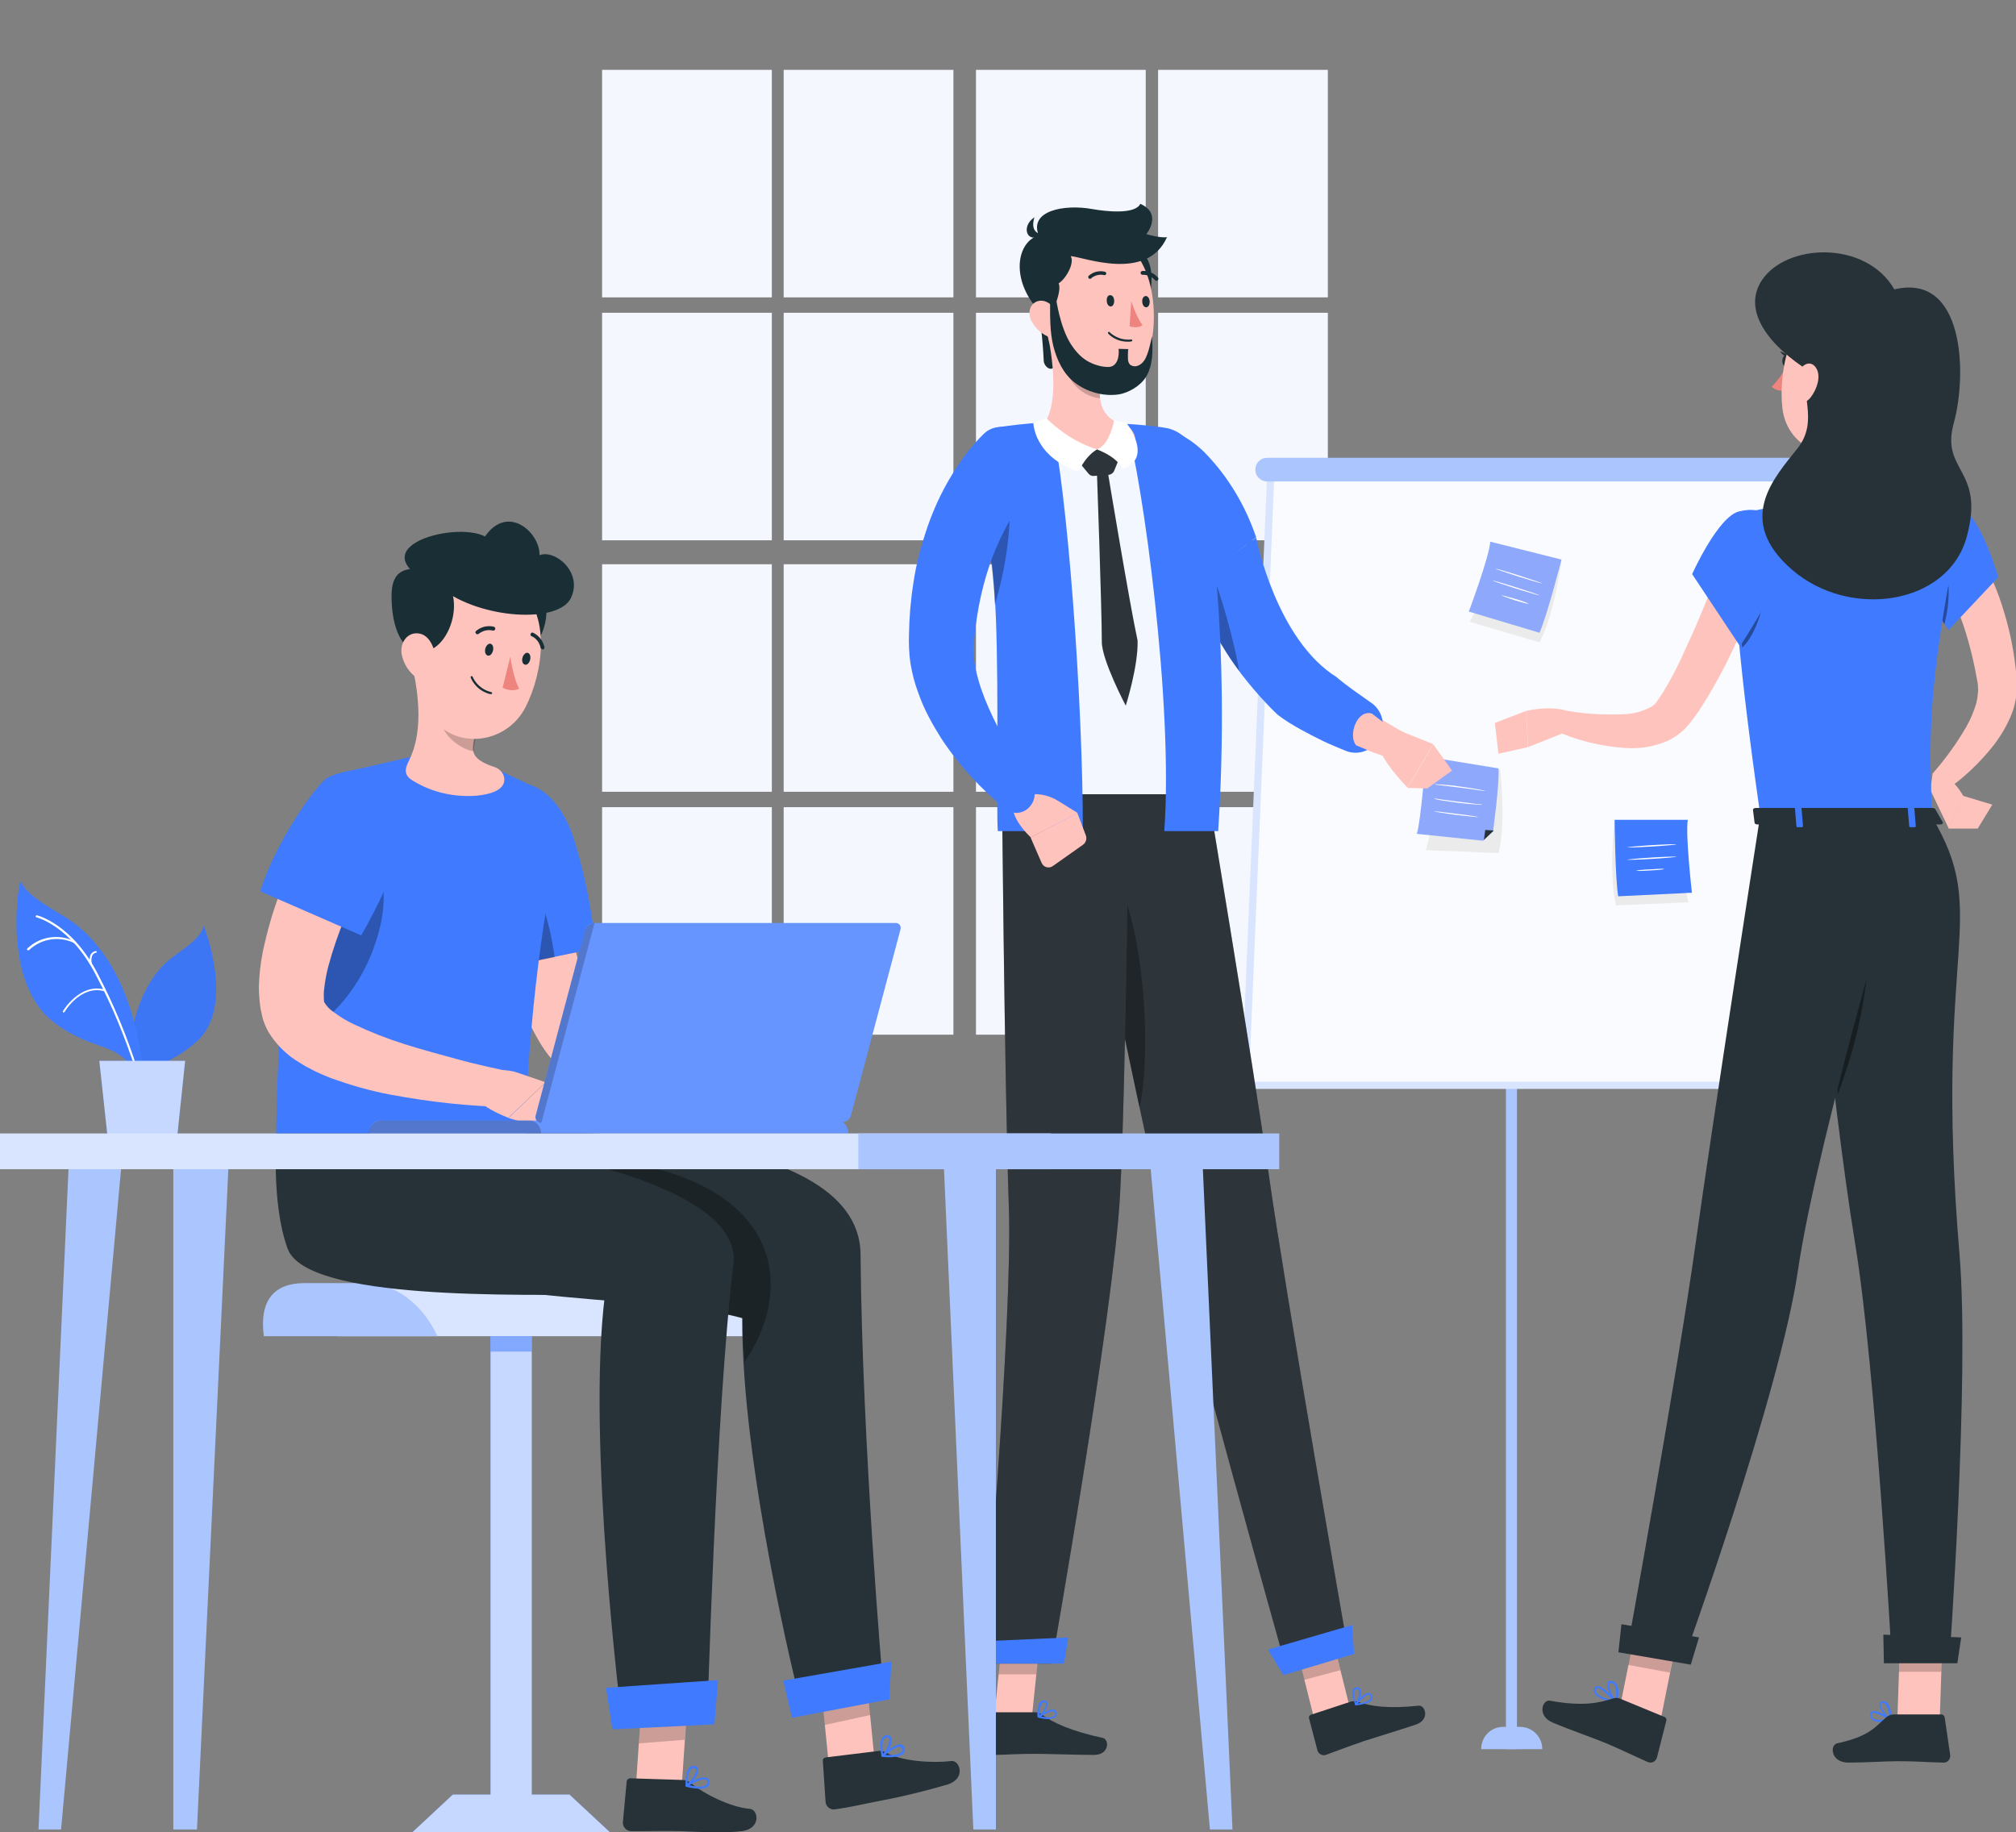 <svg width="835" height="759" viewBox="0 0 835 759" fill="none" xmlns="http://www.w3.org/2000/svg">
<rect x="0" y="0" width="835" height="759" fill="#808080" stroke="none"/>
<g clip-path="url(#clip0_933:11007)">
<path d="M319.688 28.935H249.383V123.176H319.688V28.935Z" fill="#F4F7FD"/>
<path d="M394.893 28.935H324.588V123.176H394.893V28.935Z" fill="#F4F7FD"/>
<path d="M319.688 129.557H249.383V223.799H319.688V129.557Z" fill="#F4F7FD"/>
<path d="M394.893 129.557H324.588V223.799H394.893V129.557Z" fill="#F4F7FD"/>
<path d="M474.541 28.935H404.236V123.176H474.541V28.935Z" fill="#F4F7FD"/>
<path d="M549.974 28.935H479.669V123.176H549.974V28.935Z" fill="#F4F7FD"/>
<path d="M474.541 129.557H404.236V223.799H474.541V129.557Z" fill="#F4F7FD"/>
<path d="M549.974 129.557H479.669V223.799H549.974V129.557Z" fill="#F4F7FD"/>
<path d="M474.541 233.722H404.236V327.964H474.541V233.722Z" fill="#F4F7FD"/>
<path d="M549.974 233.722H479.669V327.964H549.974V233.722Z" fill="#F4F7FD"/>
<path d="M474.541 334.345H404.236V428.586H474.541V334.345Z" fill="#F4F7FD"/>
<path d="M549.974 334.345H479.669V428.586H549.974V334.345Z" fill="#F4F7FD"/>
<path d="M319.688 233.722H249.383V327.964H319.688V233.722Z" fill="#F4F7FD"/>
<path d="M394.893 233.722H324.588V327.964H394.893V233.722Z" fill="#F4F7FD"/>
<path d="M319.688 334.345H249.383V428.586H319.688V334.345Z" fill="#F4F7FD"/>
<path d="M394.893 334.345H324.588V428.586H394.893V334.345Z" fill="#F4F7FD"/>
<path d="M628.301 196.004H623.743V724.529H628.301V196.004Z" fill="#ABC5FF"/>
<path d="M622.604 715.298H629.554C634.682 715.298 638.784 719.401 638.784 724.529H613.488C613.488 719.401 617.476 715.298 622.604 715.298Z" fill="#ABC5FF"/>
<path d="M738.829 196.574L728.232 449.555H515.722L526.319 196.574H738.829Z" fill="#F9FBFF" stroke="#D9E5FF" stroke-width="3"/>
<path d="M524.837 199.423H741.336C744.07 199.423 746.235 197.257 746.235 194.522C746.235 191.787 744.07 189.622 741.336 189.622H524.837C522.103 189.622 519.938 191.787 519.938 194.522C519.938 197.257 522.103 199.423 524.837 199.423Z" fill="#ABC5FF"/>
<path d="M621.35 318.619C621.35 318.619 623.857 341.069 620.666 353.376L590.584 352.122C590.584 352.122 597.079 330.015 593.091 320.101L621.35 318.619Z" fill="#EBEBEB"/>
<path d="M590.584 313.377C590.584 313.377 588.533 340.271 586.824 345.399L614.285 348.248L618.387 344.373C618.387 344.373 621.122 324.659 620.666 318.278L590.584 313.377Z" fill="#8EA8FC"/>
<path d="M615.197 327.622C615.197 327.736 614.058 327.508 612.121 327.28C610.069 326.938 607.563 326.596 604.714 326.255C601.865 325.913 599.359 325.571 597.308 325.343C595.37 325.115 594.231 325.001 594.231 324.887C594.231 324.773 595.37 324.887 597.308 325.001C599.245 325.115 601.865 325.343 604.714 325.799C607.563 326.141 610.183 326.596 612.121 326.938C614.058 327.28 615.197 327.622 615.197 327.622Z" fill="white"/>
<path d="M613.943 333.32C613.943 333.434 612.804 333.32 610.981 333.206C609.158 333.092 606.651 332.864 603.916 332.522C601.182 332.18 598.675 331.724 596.852 331.496C595.028 331.154 594.003 330.926 594.003 330.813C594.003 330.699 595.142 330.813 596.966 331.154C598.903 331.382 601.409 331.724 604.03 332.066C606.765 332.408 609.158 332.636 611.095 332.978C612.918 333.092 613.943 333.206 613.943 333.32Z" fill="white"/>
<path d="M612.234 338.448C612.234 338.562 608.132 338.106 603.005 337.536C597.877 336.852 593.889 336.169 593.889 336.055C593.889 335.941 597.991 336.396 603.119 337.08C608.246 337.65 612.348 338.334 612.234 338.448Z" fill="white"/>
<path d="M646.76 232.583C646.76 232.583 643.684 254.918 637.644 266.086L608.702 257.539C608.702 257.539 620.325 237.597 618.843 227.113L646.76 232.583Z" fill="#EBEBEB"/>
<path d="M646.76 231.785C646.76 231.785 640.721 255.26 637.645 262.097L608.36 253.323C608.36 253.323 616.792 230.874 617.248 224.378L646.76 231.785Z" fill="#8EA8FC"/>
<path d="M619.413 235.546C619.413 235.432 623.857 236.685 629.212 238.395C634.568 240.104 638.898 241.586 638.898 241.7C638.898 241.814 634.454 240.56 628.984 238.851C623.743 237.141 619.299 235.66 619.413 235.546Z" fill="white"/>
<path d="M618.159 240.446C618.159 240.332 622.603 241.586 627.959 243.295C633.314 245.004 637.758 246.486 637.644 246.6C637.644 246.714 633.2 245.46 627.731 243.751C622.375 242.041 618.045 240.56 618.159 240.446Z" fill="white"/>
<path d="M621.92 246.6C621.92 246.486 624.541 247.169 627.617 248.081C630.694 248.993 633.201 249.905 633.087 250.132C633.087 250.246 630.466 249.563 627.389 248.651C624.313 247.625 621.92 246.714 621.92 246.6Z" fill="white"/>
<path d="M668.638 340.271C668.638 340.271 666.245 362.72 669.321 375.027L699.403 373.774C699.403 373.774 692.908 351.667 696.896 341.866L668.638 340.271Z" fill="#EBEBEB"/>
<path d="M668.752 339.587C668.752 339.587 668.98 363.86 670.233 371.267L700.771 369.785C700.771 369.785 698.036 345.969 699.062 339.587H668.752Z" fill="#407BFF"/>
<path d="M694.503 349.729C694.503 349.843 689.946 350.299 684.248 350.641C678.551 350.983 673.993 351.097 673.993 350.983C673.993 350.869 678.551 350.413 684.248 350.071C689.832 349.729 694.39 349.615 694.503 349.729Z" fill="white"/>
<path d="M694.503 354.857C694.503 354.971 689.946 355.427 684.248 355.769C678.551 356.111 673.993 356.225 673.993 356.111C673.993 355.997 678.551 355.541 684.248 355.199C689.832 354.857 694.503 354.743 694.503 354.857Z" fill="white"/>
<path d="M689.262 359.985C689.262 360.099 686.641 360.441 683.451 360.555C680.26 360.783 677.64 360.783 677.64 360.669C677.64 360.555 680.26 360.213 683.451 360.099C686.641 359.871 689.262 359.757 689.262 359.985Z" fill="white"/>
<path d="M615.175 343.786L614.605 347.889L618.708 344.014L615.175 343.786Z" fill="#263238"/>
<path d="M804.212 238.605L804.782 239.517L805.466 240.657L806.719 243.164C807.517 244.873 808.428 246.582 809.112 248.406C810.593 251.938 812.075 255.585 813.328 259.345C815.835 266.866 817.658 274.615 819.025 282.364L819.253 283.846C819.253 284.074 819.253 284.188 819.253 284.415V284.871C819.367 285.555 819.367 286.125 819.253 286.809C819.139 288.29 818.911 289.771 818.57 291.253C817.544 294.671 816.177 297.976 814.354 301.167C810.366 308.004 805.694 314.5 800.452 320.425L806.263 327.149C813.67 322.021 820.165 315.753 825.748 308.688C828.711 304.813 831.218 300.597 833.041 296.153C834.066 293.646 834.75 291.025 835.092 288.404C835.32 286.922 835.32 285.441 835.32 284.074V282.934C835.32 282.592 835.32 282.25 835.32 281.908L835.206 280.199C834.408 271.311 832.813 262.536 830.192 253.989C828.939 249.659 827.457 245.443 825.634 241.226C824.723 239.175 823.697 237.01 822.672 234.959C822.102 233.933 821.646 232.908 820.963 231.882L820.051 230.287C819.709 229.717 819.481 229.261 818.912 228.463L804.212 238.605Z" fill="#FFC3BD"/>
<path d="M799.541 327.263L807.175 343.216L813.215 329.77C813.215 329.77 807.631 319.286 800.453 320.425L799.541 327.263Z" fill="#FFC3BD"/>
<path d="M819.14 343.218L825.179 333.303L813.101 329.656L807.062 343.218H819.14Z" fill="#FFC3BD"/>
<path d="M778.461 713.23C780.056 713.23 781.537 713.002 783.133 712.546C783.361 712.546 783.474 712.318 783.474 712.09C783.474 711.976 783.361 711.862 783.361 711.862C782.791 711.521 777.435 707.988 775.384 708.899C774.928 709.127 774.587 709.583 774.587 710.039C774.473 710.837 774.701 711.634 775.27 712.09C776.068 712.888 777.207 713.344 778.461 713.23ZM781.879 711.976C778.803 712.66 776.524 712.546 775.612 711.634C775.27 711.293 775.042 710.723 775.156 710.153C775.156 709.925 775.27 709.697 775.498 709.583C776.638 709.241 779.714 710.723 781.879 711.976Z" fill="#407BFF"/>
<path d="M783.019 712.547H783.247C783.36 712.433 783.474 712.319 783.474 712.205C783.474 711.977 783.474 706.962 781.537 705.253C781.082 704.797 780.398 704.569 779.828 704.683C779.144 704.683 778.575 705.139 778.461 705.823C778.119 707.76 781.196 711.521 783.019 712.547ZM779.942 705.481C780.284 705.481 780.626 705.595 780.854 705.823C781.993 707.418 782.563 709.356 782.449 711.293C780.74 709.925 778.803 707.076 779.031 705.937C779.031 705.709 779.144 705.481 779.714 705.481H779.942Z" fill="#407BFF"/>
<path d="M669.3 705.481C669.414 705.481 669.642 705.367 669.642 705.253C669.756 705.139 669.756 704.911 669.642 704.797C669.072 704.114 664.172 698.415 661.666 698.415H661.552C661.096 698.415 660.64 698.757 660.412 699.213C660.07 699.897 660.07 700.581 660.412 701.264C661.552 703.544 666.451 704.797 669.3 705.481ZM661.666 699.213C663.033 699.213 665.996 702.062 668.161 704.342C664.286 703.43 661.78 702.29 661.096 700.923C660.868 700.467 660.868 700.011 661.096 699.555C661.21 699.327 661.324 699.213 661.666 699.213Z" fill="#407BFF"/>
<path d="M669.3 705.482C669.414 705.482 669.528 705.368 669.642 705.254C669.642 705.026 671.123 700.581 669.756 697.96C669.414 697.162 668.73 696.706 667.933 696.364C666.793 696.022 666.223 696.364 665.996 696.82C664.97 698.53 667.363 703.544 668.844 705.14C668.958 705.367 669.186 705.482 669.3 705.482ZM667.135 697.162C667.249 697.162 667.477 697.162 667.591 697.162C668.161 697.276 668.73 697.732 668.958 698.302C669.528 700.239 669.528 702.29 668.958 704.114C667.477 702.063 665.995 698.302 666.679 697.276C666.907 697.276 666.907 697.162 667.135 697.162Z" fill="#407BFF"/>
<path d="M781.765 167.269C779.714 177.753 775.156 200.316 782.449 207.268C782.449 207.268 779.6 217.751 760.229 217.751C738.921 217.751 750.088 207.268 750.088 207.268C761.711 204.533 761.369 195.872 759.432 187.781L781.765 167.269Z" fill="#FFC3BD"/>
<path d="M746.214 142.769C746.328 142.769 746.442 142.769 746.556 142.769C747.011 142.541 747.125 142.085 746.898 141.63C745.758 139.236 743.479 137.527 740.858 137.071C740.403 137.071 739.947 137.413 739.947 137.755C739.947 138.211 740.175 138.667 740.63 138.667C742.682 139.008 744.505 140.49 745.416 142.427C745.644 142.541 745.986 142.769 746.214 142.769Z" fill="#263238"/>
<path d="M739.946 151.885C738.237 154.962 736.186 157.811 733.793 160.205C735.161 161.458 736.87 162.028 738.693 161.8L739.946 151.885Z" fill="#ED847E"/>
<path d="M741.542 149.492C741.428 150.86 740.517 151.886 739.605 151.886C738.693 151.772 738.124 150.518 738.238 149.151C738.352 147.783 739.263 146.757 740.175 146.757C741.086 146.871 741.656 148.125 741.542 149.492Z" fill="#263238"/>
<path d="M740.517 146.871L737.326 145.504C737.326 145.504 738.694 148.353 740.517 146.871Z" fill="#263238"/>
<path d="M687.873 712.09L670.781 708.102L678.757 668.331L695.849 672.32L687.873 712.09Z" fill="#FFC3BD"/>
<path d="M803.415 712.204H785.867L787.234 671.636H804.782L803.415 712.204Z" fill="#FFC3BD"/>
<path d="M784.386 710.153H804.098C804.782 710.153 805.352 710.723 805.466 711.407L807.745 727.018C807.859 728.614 806.833 729.981 805.238 730.095C805.124 730.095 805.01 730.095 804.896 730.095C798.059 729.981 794.755 729.525 786.095 729.525C780.739 729.525 772.991 730.095 765.584 730.095C758.178 730.095 757.836 722.802 760.913 722.118C774.7 719.156 776.865 715.053 781.423 711.179C782.335 710.495 783.36 710.153 784.386 710.153Z" fill="#263238"/>
<path d="M671.123 703.657L689.354 711.179C690.038 711.406 690.38 712.09 690.152 712.774L686.278 728.044C685.822 729.525 684.341 730.437 682.859 729.981C682.745 729.981 682.631 729.867 682.518 729.867C676.25 727.132 673.288 725.537 665.312 722.118C660.412 720.067 649.929 716.42 643.206 713.572C636.369 710.723 638.876 703.885 641.953 704.455C655.74 706.962 662.349 705.367 668.046 703.544C669.072 703.202 670.097 703.202 671.123 703.657Z" fill="#263238"/>
<path opacity="0.2" d="M678.757 668.331L674.427 689.641L691.633 692.832L695.735 672.32L678.757 668.331Z" fill="black"/>
<path opacity="0.2" d="M804.782 671.636H787.234L786.551 692.49H804.099L804.782 671.636Z" fill="black"/>
<path d="M812.645 211.256C819.937 212.851 827.686 239.061 827.686 239.061L807.061 260.941C807.061 260.941 789.969 236.326 793.502 227.324C797.148 217.866 803.985 209.433 812.645 211.256Z" fill="#407BFF"/>
<path opacity="0.4" d="M801.022 227.893C797.376 224.475 794.755 225.5 793.16 228.235C791.451 235.984 801.364 252.28 805.352 258.547C807.289 251.14 809.454 235.642 801.022 227.893Z" fill="black"/>
<path d="M720.234 212.852C720.234 212.852 711.802 216.27 728.666 334.67H800.11C798.857 301.281 798.857 280.769 812.758 212.282C802.731 209.889 792.59 208.407 782.335 207.724C771.51 206.812 760.685 206.812 749.86 207.724C736.073 209.205 720.234 212.852 720.234 212.852Z" fill="#407BFF"/>
<path opacity="0.4" d="M719.778 251.254C720.234 256.268 720.804 261.852 721.601 268.234C727.413 262.992 732.198 248.064 730.489 239.289C726.273 242.708 722.741 246.696 719.778 251.254Z" fill="black"/>
<path d="M712.6 234.161C709.295 242.822 705.649 251.71 702.003 260.257C700.066 264.473 698.129 268.804 696.191 273.02C694.254 277.236 692.089 281.225 689.81 285.099C689.241 286.011 688.671 287.036 688.101 287.834L687.19 289.202L686.734 289.885L686.506 290.227L686.392 290.455C685.708 291.481 684.683 292.392 683.543 292.962C680.239 294.671 676.593 295.697 672.946 295.811C663.945 296.267 654.943 295.697 646.169 293.874L643.32 302.306C652.778 306.637 662.805 309.144 673.174 309.828C679.099 310.283 685.025 309.258 690.494 306.979C693.685 305.497 696.647 303.332 698.926 300.711L699.382 300.141L699.724 299.799L700.293 299.002L701.547 297.406C702.345 296.381 703.028 295.241 703.826 294.216C709.295 285.783 714.081 277.008 718.297 267.892C722.513 258.889 726.159 250.001 729.464 240.657L712.6 234.161Z" fill="#FFC3BD"/>
<path d="M720.348 211.826C711.574 213.877 700.863 237.808 700.863 237.808L720.69 267.664C720.69 267.664 743.024 234.047 740.175 224.817C737.326 215.131 730.945 209.205 720.348 211.826Z" fill="#407BFF"/>
<path d="M648.334 303.332L632.837 309.486L632.153 294.443C632.153 294.443 644.915 291.481 651.068 295.583L648.334 303.332Z" fill="#FFC3BD"/>
<path d="M620.645 312.221L619.164 299.458L632.153 294.444L632.837 309.486L620.645 312.221Z" fill="#FFC3BD"/>
<path d="M789.285 150.518C786.095 167.611 785.069 174.904 775.27 182.653C760.571 194.277 740.175 186.642 738.238 168.979C736.414 153.025 741.998 127.727 759.659 122.941C772.307 119.522 785.411 126.929 788.83 139.464C789.855 143.225 790.083 146.871 789.285 150.518Z" fill="#FFC3BD"/>
<path d="M749.518 153.823C744.505 162.369 753.848 173.879 744.504 185.73C735.161 197.581 718.297 215.244 742.226 235.984C766.04 256.61 806.833 250.685 814.582 222.424C822.33 194.163 803.643 195.53 809.226 175.246C814.81 154.962 813.67 112.913 784.614 119.864C772.877 99.466 740.061 100.719 729.805 115.989C721.146 128.98 733.338 143.681 749.518 153.823Z" fill="#263238"/>
<path d="M745.188 153.823C743.821 156.785 743.251 160.204 743.821 163.395C744.505 167.611 747.695 167.611 750.088 164.42C752.481 161.23 754.304 156.102 752.367 152.683C750.43 149.264 746.897 150.29 745.188 153.823Z" fill="#FFC3BD"/>
<path d="M747.809 338.088C747.809 338.088 757.95 451.588 768.433 515.517C776.865 567.139 783.588 687.931 783.588 687.931H807.403C807.403 687.931 815.835 570.785 811.619 519.733C800.68 390.394 825.065 379.91 799.997 338.088H747.809Z" fill="#263238"/>
<path opacity="0.4" d="M771.624 358.259C765.357 367.261 756.925 377.631 754.19 388.799C756.241 409.083 758.634 431.532 761.255 453.183C767.977 435.064 779.372 399.169 771.624 358.259Z" fill="black"/>
<path d="M729.008 338.088C729.008 338.088 709.181 465.604 702.23 515.631C694.938 567.822 673.744 684.513 673.744 684.513L697.217 687.931C697.217 687.931 737.326 577.053 744.732 525.887C752.936 470.163 792.248 338.088 792.248 338.088H729.008Z" fill="#263238"/>
<path d="M670.326 684.399L700.294 689.527L703.712 678.245L671.579 672.775L670.326 684.399Z" fill="#263238"/>
<path d="M780.284 688.958H810.707L812.303 678.245L780.056 677.106L780.284 688.958Z" fill="#263238"/>
<path d="M801.478 335.012L804.668 340.596C804.896 341.052 804.327 341.508 803.529 341.508H727.982C727.299 341.508 726.843 341.28 726.729 340.824L726.045 335.354C726.045 335.012 726.615 334.67 727.299 334.67H800.224C800.794 334.67 801.136 334.784 801.478 335.012Z" fill="#263238"/>
<path d="M791.336 342.647H792.932C793.274 342.647 793.501 342.419 793.501 342.192L792.818 333.986C792.818 333.758 792.476 333.53 792.248 333.53H790.653C790.311 333.53 790.083 333.758 790.083 333.986L790.767 342.192C790.767 342.533 790.995 342.647 791.336 342.647Z" fill="#407BFF"/>
<path d="M744.619 342.647H746.214C746.556 342.647 746.784 342.419 746.784 342.192L746.1 333.986C746.1 333.758 745.758 333.53 745.53 333.53H743.935C743.593 333.53 743.365 333.758 743.365 333.986L744.049 342.192C744.049 342.533 744.277 342.647 744.619 342.647Z" fill="#407BFF"/>
<path d="M476.752 186.317C481.082 199.422 485.754 212.299 490.768 225.176C493.275 231.557 495.782 238.053 498.516 244.434C501.251 250.816 503.986 257.197 507.062 263.579L508.202 265.972L508.771 267.226L509.569 268.707C510.025 269.733 510.595 270.644 511.164 271.556C511.734 272.467 512.304 273.379 512.873 274.177C515.266 277.481 517.887 280.558 520.85 283.293C526.205 288.421 532.244 292.979 538.625 296.968C550.818 304.489 563.808 310.415 577.481 314.631L581.925 303.691C576.342 300.5 570.416 297.082 564.947 293.435C559.478 289.789 554.008 286.142 548.995 282.04C544.095 278.279 539.537 273.949 535.435 269.277C533.612 267.112 531.903 264.832 530.421 262.439C530.079 261.87 529.738 261.3 529.51 260.73C529.168 260.16 528.94 259.59 528.712 259.021L528.37 258.223L527.914 257.083L527.003 254.804C522.103 242.497 517.545 229.734 512.987 216.971L501.707 195.661L476.752 186.317Z" fill="#FFC3BD"/>
<path d="M576 301.184L593.661 308.249L582.95 326.254C582.95 326.254 573.835 316.796 572.125 311.668L576 301.184Z" fill="#FFC3BD"/>
<path d="M601.41 319.189L591.154 326.596L582.95 326.368L593.661 308.363L601.41 319.189Z" fill="#FFC3BD"/>
<path d="M538.626 302.096C541.702 303.805 544.779 305.401 547.855 306.882C550.932 308.363 554.008 309.617 557.313 310.984C560.389 312.238 563.58 312.01 566.315 310.643L561.643 308.705C558.224 304.375 562.212 293.663 568.252 295.6C569.505 296.626 571.1 297.766 572.696 299.019C572.354 295.942 570.645 292.979 568.024 291.156L567.682 290.928C565.289 289.219 562.668 287.396 560.275 285.686C558.11 284.091 555.945 282.495 553.894 280.786L529.168 296.056C532.472 298.563 535.549 300.387 538.626 302.096Z" fill="#407BFF"/>
<path d="M520.28 222.669C520.28 222.669 528.484 265.06 553.894 280.672V291.84L538.511 296.74L529.054 295.942C529.054 295.942 499.086 267.909 498.402 244.32C497.718 220.732 503.644 234.976 503.644 234.976" fill="#407BFF"/>
<path d="M498.972 187.457C483.817 172.414 464.446 173.668 464.674 189.394C466.839 212.299 478.803 226.543 490.312 245.688L520.28 222.555C515.836 209.45 508.657 197.371 498.972 187.457Z" fill="#407BFF"/>
<path opacity="0.3" d="M495.554 224.378C491.793 219.022 487.236 214.92 482.108 212.071C485.071 233.495 491.793 249.221 505.581 266.656C506.492 267.795 509.455 272.581 509.569 272.695L512.76 277.254C512.76 277.368 513.215 277.937 513.215 277.823C511.848 268.365 503.416 234.634 495.554 224.378Z" fill="black"/>
<path opacity="0.3" d="M481.31 210.589C477.208 206.829 472.308 203.866 467.067 202.157C471.625 218.111 481.196 230.304 490.426 245.574L500.681 237.711C498.288 230.19 489.628 217.769 481.31 210.589Z" fill="black"/>
<path d="M544.55 712.905L559.477 708.916L550.59 673.476L535.663 677.465L544.55 712.905Z" fill="#FFC3BD"/>
<path d="M559.591 704.814L542.955 710.284C542.385 710.512 542.044 711.082 542.158 711.651L545.69 725.098C546.032 726.466 547.741 727.377 549.108 726.922C554.806 724.87 557.54 723.731 564.833 721.224C569.391 719.742 580.216 716.438 586.369 714.386C592.408 712.335 590.357 706.296 587.622 706.523C574.974 707.891 567.682 706.751 562.326 704.928C561.529 704.586 560.503 704.586 559.591 704.814Z" fill="#263238"/>
<path opacity="0.2" d="M535.663 677.579L550.59 673.59L555.147 691.823L540.22 695.812L535.663 677.579Z" fill="black"/>
<path d="M498.174 315.428C498.174 315.428 519.255 442.261 525.522 486.589C532.358 535.021 557.882 680.883 557.882 680.883L532.586 690.456C532.586 690.456 492.363 547.1 481.196 500.036C469.118 448.87 442.455 315.542 442.455 315.542L498.174 315.428Z" fill="#2E353A"/>
<path opacity="0.3" d="M498.174 315.428C498.174 315.428 519.255 442.261 525.522 486.589C532.358 535.021 557.882 680.883 557.882 680.883L532.586 690.456C532.586 690.456 492.363 547.1 481.196 500.036C469.118 448.87 442.455 315.542 442.455 315.542L498.174 315.428Z" fill="#2E353A"/>
<path opacity="0.3" d="M464.332 367.506C475.157 394.4 476.297 440.096 471.967 458.785C465.358 428.017 457.837 391.209 451.912 362.606C454.077 355.313 457.837 351.097 464.332 367.506Z" fill="black"/>
<path d="M531.561 693.874L560.845 685.1L560.047 673.135L525.18 683.276L531.561 693.874Z" fill="#407BFF"/>
<path d="M568.251 704.017C568.593 703.447 568.479 702.763 568.023 701.965C567.795 701.509 567.34 701.282 566.884 701.282C564.833 701.168 561.642 705.384 561.187 705.84C561.073 705.954 561.073 706.068 561.187 706.182C561.3 706.296 561.414 706.41 561.528 706.41C562.668 706.296 564.263 706.068 565.63 705.612C566.884 705.27 567.795 704.814 568.251 704.017ZM566.884 701.965C567.112 701.965 567.34 702.079 567.454 702.307C567.795 702.763 567.795 703.219 567.567 703.675C567.112 704.587 565.175 705.27 562.326 705.612C563.693 704.017 565.744 701.965 566.884 701.965Z" fill="#407BFF"/>
<path d="M561.87 706.296C563.01 704.928 564.263 701.168 563.352 699.572C563.01 699.002 562.44 698.774 561.757 698.888C561.187 699.002 560.731 699.344 560.503 699.8C559.478 701.737 561.187 705.84 561.301 706.068C561.301 706.182 561.415 706.296 561.529 706.296C561.643 706.296 561.643 706.296 561.643 706.296C561.756 706.41 561.757 706.41 561.87 706.296ZM561.87 699.686C562.44 699.572 562.554 699.8 562.668 700.028C563.238 701.054 562.554 703.903 561.643 705.384C561.187 704.017 560.503 701.51 561.073 700.37C561.187 700.142 561.415 699.914 561.87 699.686C561.757 699.8 561.87 699.686 561.87 699.686Z" fill="#407BFF"/>
<path d="M411.803 711.082H427.413L431.174 674.958H415.563L411.803 711.082Z" fill="#FFC3BD"/>
<path d="M428.781 709.258H411.233C410.55 709.258 410.094 709.714 410.094 710.284L409.296 724.187C409.182 725.668 410.55 726.922 412.031 726.922C418.184 726.808 421.033 726.466 428.781 726.466C433.567 726.466 446.557 726.922 453.166 726.922C459.547 726.922 459.547 720.426 456.698 719.856C444.278 717.235 435.96 713.589 431.516 710.17C430.718 709.6 429.693 709.258 428.781 709.258Z" fill="#263238"/>
<path opacity="0.2" d="M415.563 674.958H431.174L429.237 693.533H413.626L415.563 674.958Z" fill="black"/>
<path d="M467.75 315.428C467.75 315.428 466.383 450.807 463.876 495.478C461.142 544.365 435.617 689.088 435.617 689.088H407.131C407.131 689.088 419.551 548.239 417.842 499.808C416.019 447.275 414.879 315.314 414.879 315.314H467.75V315.428Z" fill="#2E353A"/>
<path opacity="0.3" d="M467.75 315.428C467.75 315.428 466.383 450.807 463.876 495.478C461.142 544.365 435.617 689.088 435.617 689.088H407.131C407.131 689.088 419.551 548.239 417.842 499.808C416.019 447.275 414.879 315.314 414.879 315.314H467.75V315.428Z" fill="#2E353A"/>
<path d="M405.878 689.089H440.745L442.455 678.263L404.396 679.972L405.878 689.089Z" fill="#407BFF"/>
<path d="M437.213 711.196C437.669 710.74 437.897 710.056 437.669 709.259C437.555 708.803 437.213 708.347 436.871 708.233C434.934 707.435 430.604 710.512 430.034 710.854C429.92 710.968 429.92 711.082 429.92 711.196C429.92 711.31 430.034 711.424 430.148 711.538C431.288 711.766 432.883 712.108 434.25 712.108C435.504 711.994 436.643 711.766 437.213 711.196ZM436.529 708.917C436.757 709.031 436.871 709.144 436.985 709.486C437.099 710.056 436.985 710.512 436.757 710.74C436.074 711.424 434.022 711.538 431.174 710.968C432.997 709.828 435.504 708.461 436.529 708.917Z" fill="#407BFF"/>
<path d="M430.376 711.424C431.971 710.512 434.25 707.207 433.908 705.498C433.795 704.928 433.339 704.472 432.541 704.358C431.971 704.244 431.402 704.472 430.946 704.928C429.351 706.41 429.692 710.968 429.692 711.082C429.692 711.196 429.806 711.31 429.92 711.424H430.034C430.262 711.424 430.376 711.424 430.376 711.424ZM432.541 705.156C433.111 705.27 433.225 705.498 433.225 705.726C433.453 706.866 431.971 709.259 430.604 710.399C430.604 708.917 430.718 706.41 431.629 705.498C431.857 705.27 432.085 705.156 432.541 705.156C432.427 705.156 432.427 705.156 432.541 705.156Z" fill="#407BFF"/>
<path d="M491.565 188.824C489.97 183.582 485.412 179.48 480.057 178.454C475.841 177.656 473.79 176.973 468.434 176.403C459.091 175.605 443.594 175.947 432.997 176.403C426.844 176.745 420.463 177.428 415.449 178.226H415.221C409.638 179.024 405.878 184.266 406.903 189.736C409.524 204.094 413.626 229.392 414.537 252.867C415.791 283.749 414.082 321.582 414.651 328.989H497.946C503.188 253.779 496.693 205.917 491.565 188.824Z" fill="#F3F7FF"/>
<path d="M435.39 174.922C441.999 201.587 448.607 291.498 448.494 344.259H413.284C412.6 336.396 413.74 288.421 412.486 255.83C411.461 230.988 407.131 204.322 404.396 189.166C403.371 183.354 407.359 177.884 413.17 176.973H413.398C418.64 176.175 425.362 175.377 431.857 175.036C432.997 174.922 434.136 174.922 435.39 174.922Z" fill="#407BFF"/>
<path d="M495.895 189.166C493.73 183.012 488.945 178.454 483.247 177.315C478.917 176.517 468.662 175.605 466.497 175.605C473.22 198.738 486.096 291.726 482.222 344.259H504.555C509.683 265.288 500.795 203.638 495.895 189.166Z" fill="#407BFF"/>
<path d="M438.239 331.724L446.329 336.738L426.958 346.88C426.958 346.88 415.335 336.282 421.147 330.243L424.109 329.445C429.009 328.306 434.023 329.103 438.239 331.724Z" fill="#FFC3BD"/>
<path d="M448.494 349.957L436.073 358.732C434.478 359.871 432.199 359.301 431.402 357.364L426.844 346.88L446.215 336.738L449.633 345.741C450.317 347.222 449.861 349.045 448.494 349.957Z" fill="#FFC3BD"/>
<path opacity="0.3" d="M412.031 250.588C411.233 229.506 406.675 208.994 402.687 188.254C402.004 184.949 407.587 181.645 410.664 183.012C413.626 184.266 416.133 187.115 417.045 192.357C418.754 202.043 420.121 223.808 412.031 250.588Z" fill="black"/>
<path d="M431.174 135.835C431.744 140.507 432.085 145.065 432.313 149.623C432.427 151.219 434.25 153.384 435.96 152.586C437.669 151.675 439.15 145.521 438.58 143.128C438.011 140.735 439.834 135.607 436.529 134.239C433.111 132.644 431.174 135.835 431.174 135.835Z" fill="#1A2E35"/>
<path d="M433.339 135.835L443.138 143.926L456.47 154.979C456.128 156.803 455.786 158.626 455.672 160.335C454.989 167.628 456.812 174.124 467.523 176.745C467.523 176.745 478.006 186.545 457.04 186.887C436.074 187.229 431.174 176.973 431.174 176.973C439.15 169.11 436.074 147.572 433.339 135.835Z" fill="#FFC3BD"/>
<path opacity="0.2" d="M455.786 158.968C455.33 161.019 455.558 163.526 455.558 165.007C447.012 163.982 441.429 156.347 441.543 151.219C441.543 149.282 441.771 147.458 442.112 146.205L455.786 158.968Z" fill="black"/>
<path d="M474.246 105.979C479.943 112.246 475.841 132.986 469.802 130.251C463.876 127.402 464.788 95.495 474.246 105.979Z" fill="#1A2E35"/>
<path d="M431.971 119.312C433.111 135.38 432.997 144.724 441.087 153.157C453.393 165.806 472.992 158.969 476.638 143.129C479.943 128.884 477.55 105.068 461.825 98.344C446.329 91.621 430.832 103.245 431.971 119.312Z" fill="#FFC3BD"/>
<path d="M433.567 131.96C436.529 129.225 439.834 120.109 438.466 117.374C441.429 115.551 445.189 109.055 443.48 106.092C448.836 106.434 475.043 116.918 483.361 98.23C480.399 98.685 474.815 96.976 474.815 96.976C474.815 96.976 481.652 88.543 472.309 84.441C470.144 88.885 458.293 87.632 452.482 86.606C440.517 84.441 426.046 87.404 430.262 97.546C420.691 100.053 417.614 117.944 433.567 131.96Z" fill="#1A2E35"/>
<path d="M432.313 97.091C432.313 97.091 426.16 97.433 428.439 90.025C422.856 93.558 424.907 101.649 432.313 97.091Z" fill="#1A2E35"/>
<path d="M427.413 133.328C429.236 136.633 432.313 138.912 435.162 139.823C439.492 141.191 441.315 137.43 439.947 133.214C438.694 129.453 434.934 124.211 430.832 124.553C426.616 125.009 425.248 129.567 427.413 133.328Z" fill="#FFC3BD"/>
<path d="M437.441 123.87C437.441 123.87 439.036 135.493 443.48 142.444C445.303 145.293 447.468 147.8 450.317 149.51C452.824 150.991 456.128 152.017 458.977 152.017C462.851 152.017 463.649 147.572 463.307 144.496L467.409 144.61C467.067 144.61 467.181 148.598 467.181 148.94C467.295 149.738 467.523 150.763 468.32 151.219C470.713 152.7 473.334 150.649 474.36 148.598C475.613 146.319 476.638 141.875 477.094 139.254C477.55 144.723 477.664 151.333 474.587 156.233C472.309 159.88 467.295 162.842 463.079 163.412C456.926 164.21 450.203 162.387 445.189 158.512C440.404 154.866 437.783 149.168 436.301 143.47C434.82 137.43 434.934 131.277 434.934 125.123L437.441 123.87Z" fill="#1A2E35"/>
<path d="M458.407 124.553C458.407 125.807 459.091 126.947 460.002 126.947C460.914 126.947 461.484 125.921 461.484 124.667C461.484 123.3 460.8 122.274 459.888 122.274C458.977 122.16 458.293 123.186 458.407 124.553Z" fill="#1A2E35"/>
<path d="M473.106 124.895C473.106 126.149 473.79 127.288 474.701 127.288C475.613 127.288 476.183 126.263 476.183 125.009C476.183 123.756 475.499 122.616 474.587 122.616C473.676 122.616 472.992 123.642 473.106 124.895Z" fill="#1A2E35"/>
<path d="M468.548 124.781C468.548 124.781 470.713 131.391 473.22 134.696C471.169 136.292 467.864 135.152 467.864 135.152L468.548 124.781Z" fill="#ED847E"/>
<path d="M467.067 141.533C461.939 141.533 459.091 138.342 458.977 138.114C458.863 138 458.863 137.772 458.977 137.544C459.091 137.43 459.432 137.43 459.546 137.544C459.546 137.544 462.851 141.191 468.548 140.621C468.776 140.621 469.004 140.735 469.004 140.963C469.004 141.191 468.89 141.305 468.662 141.419C468.092 141.533 467.523 141.533 467.067 141.533Z" fill="#1A2E35"/>
<path d="M451.228 115.437C451.114 115.437 451 115.323 450.886 115.209C450.658 114.867 450.658 114.411 451 114.183C454.191 111.448 457.609 112.588 457.723 112.588C458.065 112.702 458.293 113.158 458.179 113.5C458.065 113.842 457.609 114.07 457.267 113.956C457.153 113.956 454.533 113.158 452.026 115.209C451.798 115.551 451.57 115.551 451.228 115.437Z" fill="#1A2E35"/>
<path d="M479.145 116.349C478.917 116.349 478.69 116.349 478.462 116.121C476.183 113.5 473.334 113.842 473.334 113.842C472.878 113.842 472.536 113.614 472.422 113.158C472.309 112.702 472.65 112.36 473.106 112.246C473.22 112.246 476.752 111.79 479.601 114.981C479.943 115.323 479.829 115.779 479.487 116.007C479.487 116.235 479.259 116.349 479.145 116.349Z" fill="#1A2E35"/>
<path d="M463.535 189.964L461.484 194.978C461.142 195.89 460.23 196.574 459.205 196.688L453.052 197.144C452.14 197.258 451.342 196.802 450.773 196.118L446.557 190.99L454.419 186.089L463.535 189.964Z" fill="#2E353A"/>
<path d="M458.749 194.978C458.749 194.978 467.978 250.816 471.169 265.288C471.511 275.886 466.269 292.296 466.269 292.296C466.269 292.296 456.356 273.493 456.356 265.858C456.356 251.841 454.305 194.864 454.305 194.864H458.749V194.978Z" fill="#2E353A"/>
<path d="M446.785 195.433C446.785 195.433 448.722 189.85 454.305 186.089C442.455 182.67 433.339 173.212 433.339 173.212L427.983 175.263C428.097 175.263 428.097 189.052 446.785 195.433Z" fill="white"/>
<path d="M464.902 194.18C464.902 194.18 463.42 189.736 454.305 186.089C459.546 184.608 461.483 174.124 461.483 174.124L466.497 175.149C466.611 175.149 478.006 189.964 464.902 194.18Z" fill="white"/>
<path d="M405.878 181.303L404.51 182.784L403.485 183.924C402.801 184.722 402.231 185.405 401.548 186.203C400.294 187.685 399.269 189.28 398.129 190.761C395.964 193.838 394.027 197.029 392.204 200.22C388.558 206.715 385.709 213.438 383.43 220.39C381.151 227.341 379.328 234.406 378.303 241.585C377.163 248.765 376.593 255.944 376.479 263.009C376.365 266.2 376.479 271.1 377.163 275.088C377.847 279.191 378.872 283.065 380.24 286.712C382.746 294.005 386.279 300.158 389.925 305.97C393.685 311.668 397.901 317.024 402.345 321.81C406.903 326.71 411.347 331.04 416.703 335.257C420.007 337.764 424.565 336.966 427.072 333.433C429.123 330.585 429.009 326.824 427.186 324.089L426.958 323.747C423.767 319.075 420.463 313.833 417.5 308.819C414.538 303.691 411.803 298.563 409.524 293.321C407.245 288.193 405.422 282.951 404.282 277.937C403.713 275.43 403.371 273.037 403.257 270.872C403.143 268.593 403.257 266.997 403.599 263.807C404.738 252.297 407.131 241.244 411.005 230.874C412.942 225.746 415.335 220.732 417.956 216.059C419.209 213.666 420.691 211.387 422.172 209.336C422.856 208.31 423.653 207.285 424.451 206.259L425.476 204.892L425.932 204.322L426.16 204.094L426.274 203.98C426.274 203.98 426.388 203.866 426.16 204.094C432.199 198.054 432.541 187.912 427.072 181.645C422.628 176.631 414.765 175.605 409.866 177.998C408.271 178.796 407.131 180.163 405.878 181.303Z" fill="#407BFF"/>
<path d="M139.471 553.482H318.936C312.669 539.921 301.275 531.488 288.968 531.488H149.498L139.471 553.482Z" fill="#D9E5FF"/>
<path d="M109.275 553.482H181.175C174.908 539.921 163.513 531.488 151.207 531.488H125.797C113.491 531.602 107.338 538.668 109.275 553.482Z" fill="#ABC5FF"/>
<path d="M235.869 743.331H220.258V553.481H203.166V743.331H187.556L170.806 758.943H203.166H220.258H252.619L235.869 743.331Z" fill="#407BFF"/>
<path opacity="0.7" d="M235.869 743.331H220.258V553.481H203.166V743.331H187.556L170.806 758.943H203.166H220.258H252.619L235.869 743.331Z" fill="white"/>
<path opacity="0.5" d="M220.258 553.481H203.167V559.863H220.258V553.481Z" fill="#407BFF"/>
<path d="M54.467 454.34C51.96 452.973 52.871 439.298 53.897 431.549C55.264 422.205 59.138 405.568 71.672 396.337C77.598 392.007 83.295 388.246 84.321 383.46C86.144 387.677 96.513 417.647 81.7 431.207C69.28 442.603 59.936 440.096 54.467 454.34Z" fill="#407BFF"/>
<g opacity="0.2">
<path opacity="0.2" d="M54.467 454.34C51.96 452.973 52.871 439.298 53.897 431.549C55.264 422.205 59.138 405.568 71.672 396.337C77.598 392.007 83.295 388.246 84.321 383.46C86.144 387.677 96.513 417.647 81.7 431.207C69.28 442.603 59.936 440.096 54.467 454.34Z" fill="black"/>
</g>
<path d="M57.771 446.705C60.619 445.11 57.315 429.27 54.694 420.268C51.504 409.328 43.869 390.069 26.549 379.585C18.345 374.571 10.597 370.355 8.546 364.771C6.951 369.671 1.823 408.188 22.561 423.686C40.337 436.791 48.541 430.182 57.771 446.705Z" fill="#407BFF"/>
<path d="M56.404 443.173C56.29 443.173 56.062 443.059 56.062 442.831C51.732 429.498 46.376 416.507 39.882 404.2C29.285 383.346 15.155 380.042 15.041 379.928C14.813 379.928 14.699 379.7 14.813 379.472C14.813 379.244 15.041 379.13 15.269 379.13C15.383 379.13 29.968 382.662 40.679 403.744C47.174 416.165 52.53 429.156 56.859 442.603C56.746 442.831 56.632 443.059 56.404 443.173Z" fill="white"/>
<path d="M11.509 393.602C11.395 393.602 11.281 393.602 11.281 393.488C11.167 393.374 11.167 393.147 11.281 392.919C16.636 387.79 24.613 386.651 31.221 390.07C31.449 390.183 31.449 390.411 31.449 390.525C31.335 390.753 31.108 390.753 30.994 390.753C24.727 387.562 17.092 388.702 11.964 393.602C11.737 393.602 11.623 393.602 11.509 393.602Z" fill="white"/>
<path d="M26.436 419.357C26.322 419.357 26.322 419.357 26.208 419.357C25.98 419.243 25.98 419.015 26.094 418.787C26.094 418.673 33.159 407.049 43.414 409.898C43.642 409.898 43.756 410.126 43.642 410.354C43.642 410.581 43.414 410.695 43.186 410.581C33.5 407.846 26.778 419.015 26.778 419.129C26.664 419.357 26.55 419.357 26.436 419.357Z" fill="white"/>
<path d="M37.602 399.528C37.489 399.528 37.261 399.414 37.261 399.3C36.919 397.933 37.033 396.565 37.602 395.312C38.058 394.628 38.742 394.058 39.654 393.944C39.881 393.944 39.995 394.058 40.109 394.172C40.109 394.4 39.995 394.628 39.767 394.628C39.084 394.742 38.628 395.084 38.286 395.654C37.83 396.679 37.716 397.933 38.058 399.072C37.944 399.3 37.83 399.414 37.602 399.528Z" fill="white"/>
<path d="M76.686 439.412H41.135L44.439 469.952H73.496L76.686 439.412Z" fill="#407BFF"/>
<path opacity="0.7" d="M76.686 439.412H41.135L44.439 469.952H73.496L76.686 439.412Z" fill="white"/>
<path d="M344.004 738.317L362.692 733.645L358.248 688.861L339.561 693.533L344.004 738.317Z" fill="#FFC3BD"/>
<path d="M363.489 725.326L342.067 727.947C341.27 728.061 340.7 728.631 340.814 729.429L341.953 746.522C342.181 748.345 343.89 749.713 345.714 749.485C353.12 748.459 356.083 747.548 365.54 745.724C374.656 744.015 383.658 741.736 392.659 739.115C400.18 736.608 397.559 729.087 394.027 729.429C385.823 730.454 372.833 729.429 366.908 725.896C365.882 725.326 364.629 725.098 363.489 725.326Z" fill="#263238"/>
<path opacity="0.2" d="M339.561 693.533L358.248 688.861L360.413 710.398L341.612 714.501L339.561 693.533Z" fill="black"/>
<path d="M217.524 469.04C217.524 469.04 355.969 464.368 356.425 519.523C357.108 598.722 365.654 697.179 365.654 697.179L330.787 702.307C330.787 702.307 307.086 607.838 307.428 545.96C268.458 535.021 167.387 542.086 155.537 509.95C145.851 483.513 150.865 469.04 150.865 469.04H217.524Z" fill="#263238"/>
<path opacity="0.3" d="M246.238 479.866C246.238 479.866 270.053 517.586 284.524 541.858C292.273 542.656 300.021 544.023 307.541 546.075C307.541 552.114 307.883 558.04 308.453 564.079C331.698 529.551 320.076 486.362 246.238 479.866Z" fill="black"/>
<path d="M328.052 711.538L368.389 703.903L369.187 688.291L324.406 696.154L328.052 711.538Z" fill="#407BFF"/>
<path d="M370.668 727.72C368.959 727.948 367.25 727.948 365.541 727.72C365.313 727.72 365.199 727.606 365.199 727.378C365.199 727.264 365.199 727.036 365.313 726.922C365.882 726.466 370.782 722.022 373.289 722.591C373.859 722.705 374.314 723.161 374.542 723.731C374.884 724.529 374.77 725.554 374.314 726.238C373.175 727.15 371.922 727.72 370.668 727.72ZM366.566 726.922C370.098 727.15 372.605 726.694 373.403 725.782C373.745 725.327 373.745 724.643 373.517 724.187C373.403 723.959 373.175 723.731 372.947 723.617C371.58 723.161 368.617 725.213 366.566 726.922Z" fill="#407BFF"/>
<path d="M365.541 727.72H365.313C365.199 727.72 365.085 727.492 365.085 727.378C365.085 727.15 363.945 721.68 365.541 719.629C365.996 719.059 366.68 718.717 367.364 718.717C368.161 718.603 368.845 719.173 369.187 719.857C369.871 721.908 367.592 726.239 365.768 727.606L365.541 727.72ZM367.136 719.629C366.794 719.629 366.452 719.857 366.224 720.199C365.199 721.452 365.427 724.643 365.768 726.466C367.25 724.871 368.731 721.566 368.275 720.199C368.161 719.971 367.933 719.629 367.364 719.629H367.136Z" fill="#407BFF"/>
<path d="M263.216 742.42L282.359 740.027L285.436 694.786L266.293 697.179L263.216 742.42Z" fill="#FFC3BD"/>
<path d="M282.701 737.292L261.051 736.608C260.254 736.608 259.684 737.178 259.57 737.861L257.975 754.955C257.975 756.778 259.342 758.373 261.279 758.487C268.8 758.601 272.446 758.259 281.903 758.487C287.715 758.715 299.223 759.513 307.314 758.487C315.29 757.462 314.15 749.599 310.618 749.257C302.3 748.573 291.247 742.875 286.005 738.431C285.094 737.747 283.841 737.292 282.701 737.292Z" fill="#263238"/>
<path d="M289.424 740.939C287.715 740.825 286.006 740.597 284.296 740.141C284.182 740.141 283.955 739.913 283.955 739.799C283.955 739.571 284.069 739.457 284.182 739.343C284.752 738.887 290.45 735.354 292.728 736.38C293.298 736.608 293.64 737.064 293.754 737.748C293.982 738.659 293.754 739.571 293.07 740.141C292.045 740.711 290.677 741.053 289.424 740.939ZM285.55 739.457C288.968 740.255 291.475 740.255 292.501 739.343C292.956 738.887 293.07 738.317 292.842 737.748C292.842 737.52 292.615 737.178 292.387 737.064C291.133 736.608 287.829 738.089 285.55 739.457Z" fill="#407BFF"/>
<path d="M284.41 740.027C284.296 740.027 284.296 740.027 284.182 740.027C284.068 739.913 283.955 739.799 283.955 739.685C283.955 739.457 283.727 733.873 285.664 732.05C286.233 731.594 286.917 731.366 287.601 731.48C288.398 731.48 289.082 732.05 289.196 732.847C289.538 734.899 286.575 738.887 284.638 739.913C284.524 740.027 284.524 740.027 284.41 740.027ZM287.259 732.392C286.917 732.392 286.575 732.506 286.233 732.734C285.094 733.759 284.752 736.95 284.752 738.774C286.461 737.406 288.512 734.443 288.285 733.075C288.285 732.847 288.057 732.506 287.487 732.392H287.259Z" fill="#407BFF"/>
<path opacity="0.2" d="M266.293 697.179L285.436 694.786L283.613 720.654L264.584 722.135L266.293 697.179Z" fill="black"/>
<path d="M170.464 469.041C170.464 469.041 308.681 482.145 303.781 523.625C296.489 583.566 292.956 712.791 292.956 712.791L257.747 714.159C257.747 714.159 242.82 597.696 250.568 536.274C214.789 536.274 127.278 538.781 119.188 517.358C112.123 498.327 114.63 469.154 114.63 469.154L170.464 469.041Z" fill="#263238"/>
<path d="M253.645 716.324L295.919 714.272L297.401 695.926L251.024 699.117L253.645 716.324Z" fill="#407BFF"/>
<path d="M230.172 344.829L231.311 354.401C231.767 357.592 232.223 360.897 232.679 364.088C233.704 370.583 234.73 376.965 236.097 383.346C237.465 389.614 238.832 395.881 240.541 401.921C242.136 407.505 244.187 412.974 246.808 418.216C247.834 420.154 248.973 422.091 250.454 423.8C250.682 424.028 251.138 424.484 251.594 424.826C252.05 425.282 252.506 425.623 252.961 426.079C253.873 426.877 255.012 427.675 256.152 428.472C261.165 431.891 266.407 434.854 271.876 437.361C283.727 442.717 295.919 447.275 308.453 451.263L306.174 465.508C298.996 465.28 291.931 464.596 284.866 463.457C281.334 462.887 277.802 462.203 274.497 461.405C271.079 460.494 267.432 459.696 264.014 458.671C256.608 456.619 249.543 453.77 242.82 450.124C240.997 449.098 239.174 448.073 237.465 446.819C236.553 446.249 235.755 445.566 234.844 444.882C233.932 444.198 233.021 443.401 232.109 442.603C228.805 439.412 225.956 435.766 223.563 431.777C219.575 425.054 216.384 417.988 213.992 410.581C211.599 403.744 209.662 396.679 208.066 389.614C206.471 382.662 205.104 375.711 204.078 368.646C203.509 365.113 203.053 361.694 202.597 358.276C202.141 354.857 201.799 351.325 201.458 347.564L230.172 344.829Z" fill="#FFC3BD"/>
<path d="M200.204 330.927C214.333 317.252 231.767 325.343 238.718 350.869C242.706 364.543 245.327 378.56 246.808 392.804L202.027 402.035C193.823 377.648 185.733 344.943 200.204 330.927Z" fill="#407BFF"/>
<path opacity="0.3" d="M215.473 358.846C212.282 355.997 203.166 368.874 197.583 384.828C199.178 390.753 201.001 396.679 202.825 402.035L229.716 396.451C227.551 380.497 222.537 365.341 215.473 358.846Z" fill="black"/>
<path d="M305.491 447.617L316.202 448.301L307.656 467.901C307.656 467.901 289.31 467.445 289.652 458.443L292.957 454.112C296.033 450.238 300.591 447.959 305.491 447.617Z" fill="#FFC3BD"/>
<path d="M327.71 449.896L318.481 467.901H307.656L316.202 448.301L327.71 449.896Z" fill="#FFC3BD"/>
<path d="M140.724 330.927C135.482 346.994 124.202 362.264 120.783 382.32C116.795 404.884 114.744 438.728 114.402 469.496H217.41C219.803 405.339 227.779 367.392 231.539 346.311C233.021 337.878 228.691 329.445 220.942 325.799L202.597 317.138L181.175 310.984L145.51 319.189" fill="#407BFF"/>
<path opacity="0.3" d="M131.267 334.117C127.278 348.704 123.746 366.481 120.897 382.207C118.391 398.274 116.681 414.456 115.884 430.752C132.862 429.042 151.549 409.556 157.588 383.232C163.399 357.706 149.612 331.041 131.267 334.117Z" fill="black"/>
<path d="M171.034 277.026L182.542 286.94L198.267 300.387C197.241 302.21 196.558 304.261 196.33 306.312C195.532 310.87 194.735 314.403 204.762 317.708C206.927 318.391 208.636 320.215 208.864 322.494C209.092 325.229 207.269 328.534 197.697 329.559C188.468 330.357 179.124 328.306 171.262 323.519C167.388 321.354 167.388 318.847 169.439 314.973C175.136 303.577 173.541 288.649 171.034 277.026Z" fill="#FFC3BD"/>
<path d="M163.399 338.334C161.69 341.411 159.753 345.057 157.93 348.362C156.107 351.781 154.397 355.199 152.688 358.732C149.27 365.683 146.079 372.634 143.117 379.586C140.268 386.309 137.875 393.26 135.938 400.439C135.141 403.516 134.571 406.707 134.229 409.898C133.887 412.633 134.343 415.71 134.229 415.026C135.254 416.735 136.508 418.103 138.217 419.242C140.838 421.179 143.573 422.889 146.535 424.256C153.258 427.447 160.209 430.182 167.387 432.461C174.566 434.74 182.314 436.791 189.721 438.842C197.241 440.894 205.218 442.603 212.738 444.198L211.371 458.557C194.735 458.329 178.212 456.506 161.804 453.429C153.258 451.833 144.94 449.44 136.85 446.477C132.406 444.768 128.076 442.717 123.974 440.096C118.732 437.019 114.288 432.575 111.098 427.333C110.186 425.624 109.389 423.8 108.819 421.863L108.477 420.382L108.249 419.242C108.021 418.444 107.907 417.761 107.793 416.963C107.452 414.228 107.224 411.493 107.224 408.758C107.338 403.972 107.907 399.072 108.819 394.4C110.642 385.739 113.035 377.307 116.225 369.102C119.188 361.239 122.492 353.604 126.253 345.855C128.076 342.094 130.013 338.334 131.95 334.687C133.887 330.927 135.938 327.394 138.217 323.634L163.399 338.334Z" fill="#FFC3BD"/>
<path d="M135.369 322.38C154.739 319.417 176.503 323.861 167.387 348.704C162.602 362.15 156.677 375.141 149.612 387.448L107.793 369.216C113.719 349.501 130.469 325.685 135.369 322.38Z" fill="#407BFF"/>
<path d="M214.334 444.312L225.956 448.301L210.573 463.001C210.573 463.001 191.772 456.278 195.532 448.073L200.318 445.338C204.648 443.059 209.776 442.717 214.334 444.312Z" fill="#FFC3BD"/>
<path d="M239.63 456.164L222.196 466.419L210.573 463.115L225.956 448.415L239.63 456.164Z" fill="#FFC3BD"/>
<path opacity="0.2" d="M182.884 291.954L197.355 304.147C196.786 306.54 196.33 308.819 196.216 311.212C190.746 310.415 183.34 304.603 182.77 298.905C182.314 295.942 182.428 293.207 182.884 291.954Z" fill="black"/>
<path d="M210.232 274.177C223.791 274.861 235.642 244.434 215.701 241.016C202.255 238.737 201.913 242.839 200.774 251.614C199.634 260.388 201.686 273.721 210.232 274.177Z" fill="#1A2E35"/>
<path d="M176.845 257.881C173.768 274.86 171.148 284.547 177.529 295.258C187.1 311.212 209.547 308.705 217.638 292.979C224.93 278.849 228.69 253.551 213.877 242.839C199.292 232.355 179.807 240.902 176.845 257.881Z" fill="#FFC3BD"/>
<path d="M174.224 269.961C187.784 270.644 196.102 239.42 176.161 236.002C162.716 233.723 161.804 241.472 162.26 249.904C162.716 258.679 165.564 269.619 174.224 269.961Z" fill="#1A2E35"/>
<path d="M223.449 229.962C223.791 220.846 210.459 208.425 200.888 222.213C188.012 215.49 145.054 227.455 182.77 243.751C199.292 256.514 231.311 258.337 236.439 247.739C241.567 237.141 229.944 227.455 223.449 229.962Z" fill="#1A2E35"/>
<path d="M166.362 270.986C167.16 275.202 169.666 278.735 172.515 280.672C176.731 283.635 180.491 279.988 180.605 274.974C180.719 270.416 178.668 263.351 173.768 262.439C168.869 261.528 165.564 266.086 166.362 270.986Z" fill="#FFC3BD"/>
<path d="M201.002 268.707C200.66 270.075 201.116 271.328 202.027 271.556C202.939 271.784 203.85 270.872 204.192 269.505C204.534 268.137 204.078 266.884 203.167 266.656C202.369 266.428 201.344 267.34 201.002 268.707Z" fill="#1A2E35"/>
<path d="M216.384 272.468C216.043 273.835 216.498 275.089 217.41 275.317C218.322 275.545 219.233 274.633 219.575 273.265C219.917 271.898 219.461 270.644 218.55 270.416C217.752 270.188 216.726 271.214 216.384 272.468Z" fill="#1A2E35"/>
<path d="M211.371 272.012C211.371 272.012 212.51 280.673 215.017 285.231C212.054 286.941 208.18 284.89 208.18 284.89L211.371 272.012Z" fill="#ED847E"/>
<path d="M201.572 287.054C196.558 285.117 195.077 280.9 194.963 280.672C194.849 280.444 194.963 280.217 195.191 280.103C195.418 279.989 195.646 280.103 195.76 280.33C195.76 280.33 197.583 285.231 203.509 286.713C203.737 286.713 203.851 286.94 203.851 287.168C203.851 287.396 203.623 287.51 203.395 287.51C202.711 287.51 202.141 287.282 201.572 287.054Z" fill="#1A2E35"/>
<path d="M197.469 262.668C197.355 262.668 197.241 262.554 197.127 262.44C196.785 262.098 196.899 261.528 197.241 261.3C200.774 258.451 204.42 259.591 204.534 259.591C204.99 259.705 205.217 260.16 205.104 260.616C204.99 261.072 204.534 261.3 204.078 261.186C203.964 261.186 201.115 260.274 198.267 262.554C198.039 262.668 197.811 262.782 197.469 262.668Z" fill="#1A2E35"/>
<path d="M224.361 268.821C224.133 268.707 223.905 268.479 223.905 268.252C223.107 264.719 220.373 263.579 220.259 263.579C219.803 263.465 219.575 262.895 219.803 262.553C219.917 262.097 220.486 261.87 220.828 262.097C220.942 262.211 224.475 263.579 225.5 268.024C225.614 268.479 225.272 268.935 224.816 269.049C224.702 268.935 224.475 268.935 224.361 268.821Z" fill="#1A2E35"/>
<path d="M131.95 325.685L135.255 322.38C135.255 322.38 138.901 319.987 147.789 318.733C156.677 317.594 159.867 321.012 159.867 321.012L153.486 339.473L140.268 341.638L136.508 337.194L131.95 325.685Z" fill="#407BFF"/>
<path d="M346.967 464.14H157.132C154.739 464.14 152.802 466.534 152.802 469.497H351.411C351.297 466.534 349.36 464.14 346.967 464.14Z" fill="#6695FF"/>
<path d="M370.896 382.32H245.896C244.301 382.434 242.82 383.46 242.364 385.055L221.854 462.089C221.512 463.115 221.968 464.368 223.107 464.71C223.335 464.824 223.677 464.824 223.905 464.824H348.904C350.499 464.824 351.981 463.685 352.436 462.089L372.947 385.055C373.289 384.03 372.833 382.776 371.693 382.434C371.465 382.32 371.238 382.32 370.896 382.32Z" fill="#6695FF"/>
<path opacity="0.2" d="M242.25 385.511L221.968 461.861C221.512 463.115 222.196 464.482 223.335 464.938C223.677 465.052 223.905 465.052 224.247 465.052L246.239 382.32C244.301 382.434 242.706 383.688 242.25 385.511Z" fill="black"/>
<path opacity="0.2" d="M219.347 464.14H157.588C154.967 464.14 152.802 466.534 152.688 469.497H224.133C224.133 466.534 221.968 464.254 219.347 464.14Z" fill="black"/>
<path d="M435.276 469.496H0V484.312H435.276V469.496Z" fill="#D9E5FF"/>
<path d="M529.851 469.496H355.513V484.312H529.851V469.496Z" fill="#ABC5FF"/>
<path d="M25.296 757.804H15.953L28.373 484.311H50.137L25.296 757.804Z" fill="#ABC5FF"/>
<path d="M71.786 757.804H81.585L94.575 484.311H71.786V757.804Z" fill="#ABC5FF"/>
<path d="M412.486 757.804H403.143L390.836 480.892H412.486V757.804Z" fill="#ABC5FF"/>
<path d="M501.137 757.804H510.48L498.06 480.892H476.296L501.137 757.804Z" fill="#ABC5FF"/>
</g>
<defs>
<clipPath id="clip0_933:11007">
<rect width="835" height="759" fill="white"/>
</clipPath>
</defs>
</svg>
